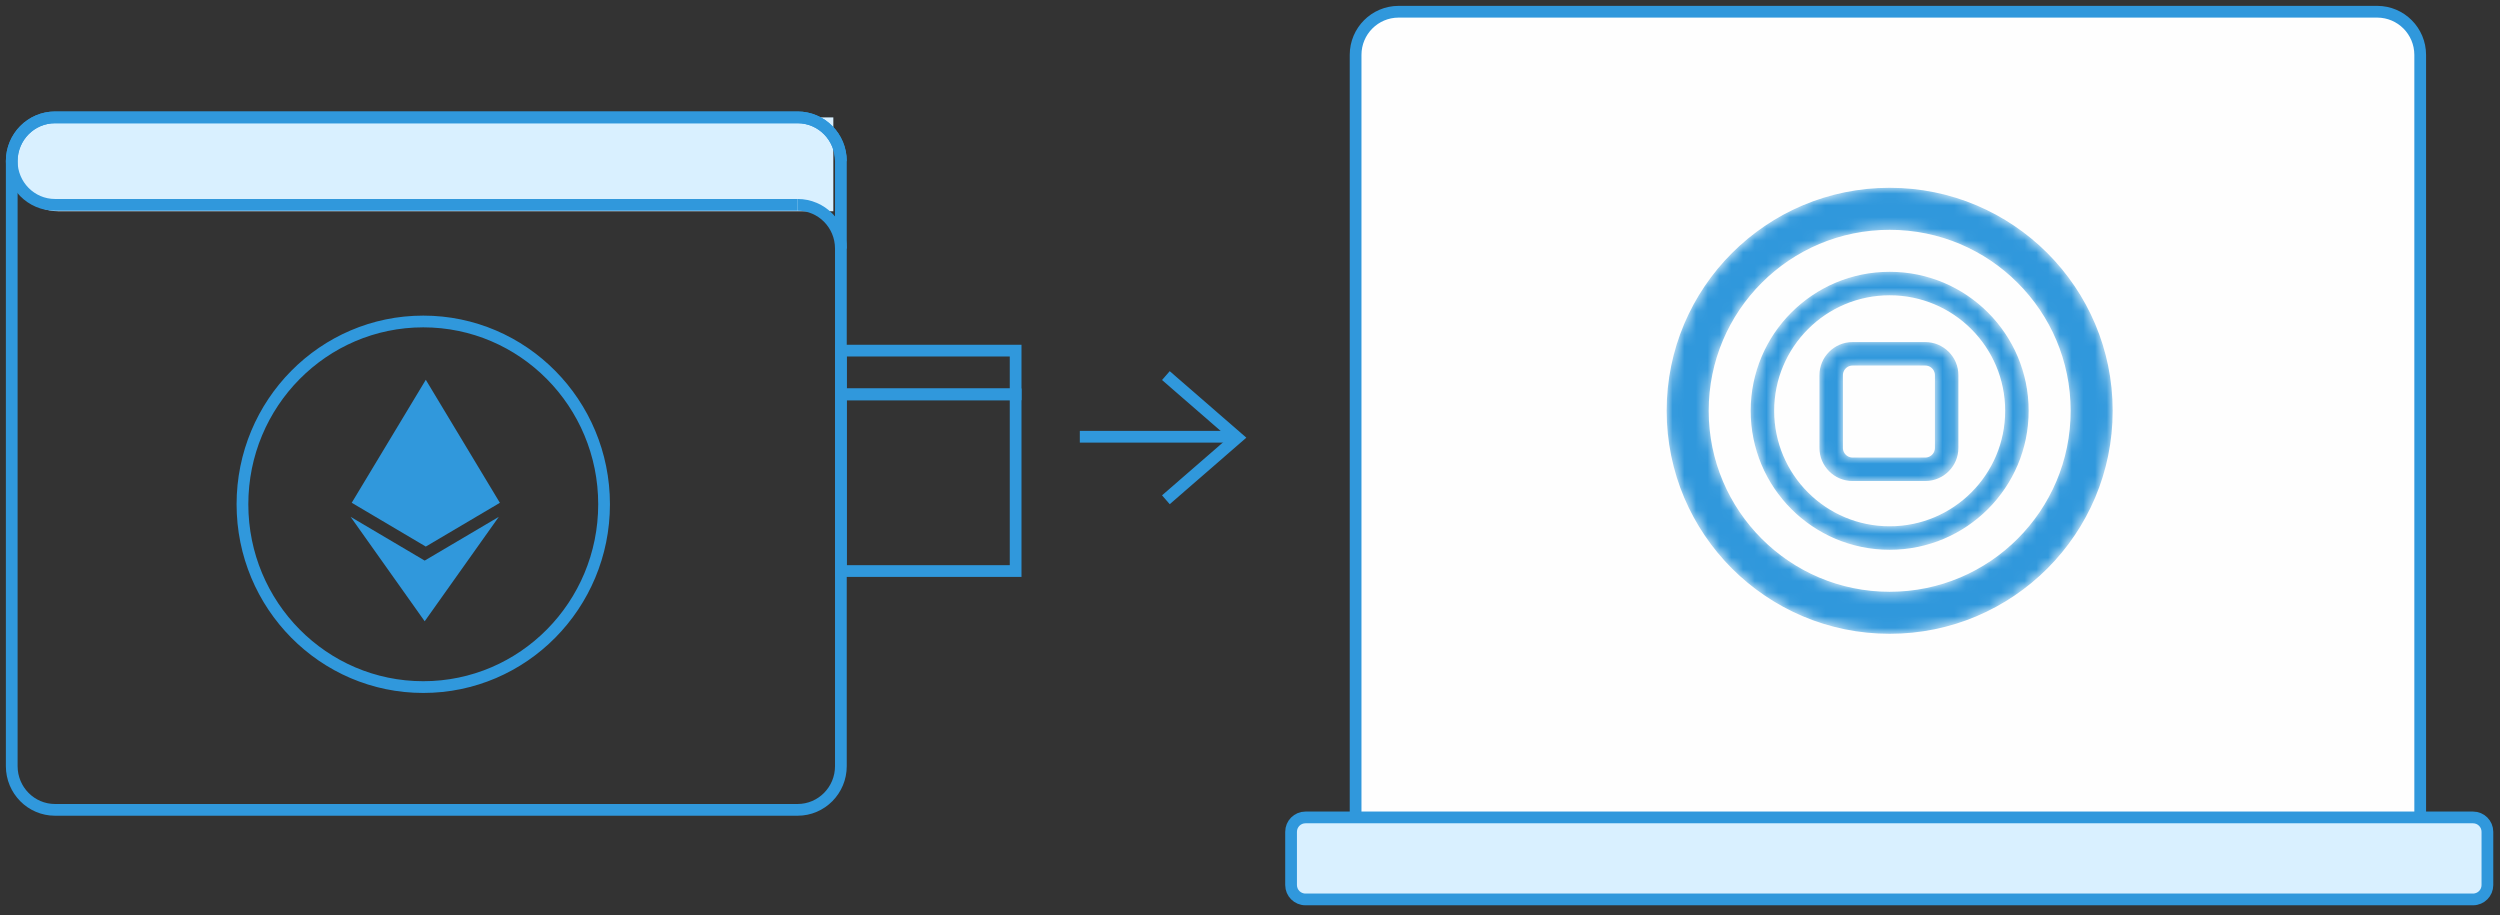 <svg width="213" height="78" viewBox="0 0 213 78" fill="none" xmlns="http://www.w3.org/2000/svg">
<rect x="0" y="0" width="213" height="78" fill="#333333" stroke="none"/>
<path fill-rule="evenodd" clip-rule="evenodd" d="M5 10H71V18H5C2.791 18 1 16.209 1 14C1 11.791 2.791 10 5 10Z" fill="#D9F0FF"/>
<path d="M99.333 32L105.425 37.29L99.333 42.58" stroke="#3098DC"/>
<path d="M92 37.211H105.5" stroke="#3098DC"/>
<path fill-rule="evenodd" clip-rule="evenodd" d="M202.536 76.19H119.162C117.138 76.19 115.497 74.543 115.497 72.512V4.677C115.497 2.646 117.138 1 119.162 1H202.536C204.56 1 206.201 2.646 206.201 4.677V72.512C206.201 74.543 204.56 76.19 202.536 76.19Z" fill="#FEFEFE"/>
<path fill-rule="evenodd" clip-rule="evenodd" d="M202.536 76.19H119.162C117.138 76.19 115.497 74.543 115.497 72.512V4.677C115.497 2.646 117.138 1 119.162 1H202.536C204.56 1 206.201 2.646 206.201 4.677V72.512C206.201 74.543 204.56 76.19 202.536 76.19Z" stroke="#3098DC"/>
<path fill-rule="evenodd" clip-rule="evenodd" d="M210.706 76.63H111.222C110.547 76.63 110 76.081 110 75.404V70.871C110 70.194 110.547 69.645 111.222 69.645H210.706C211.38 69.645 211.927 70.194 211.927 70.871V75.404C211.927 76.081 211.38 76.63 210.706 76.63Z" fill="#D9F0FF"/>
<path fill-rule="evenodd" clip-rule="evenodd" d="M210.706 76.63H111.222C110.547 76.63 110 76.081 110 75.404V70.871C110 70.194 110.547 69.645 111.222 69.645H210.706C211.38 69.645 211.927 70.194 211.927 70.871V75.404C211.927 76.081 211.38 76.63 210.706 76.63Z" stroke="#3098DC"/>
<path fill-rule="evenodd" clip-rule="evenodd" d="M67.957 69H4.686C2.651 69 1 67.332 1 65.274V13.726C1 11.669 2.651 10 4.686 10H67.957C69.992 10 71.643 11.669 71.643 13.726V65.274C71.643 67.332 69.992 69 67.957 69Z" stroke="#3098DC"/>
<path d="M67.957 17.453H4.686C2.651 17.453 1 15.784 1 13.726C1 11.669 2.651 10 4.686 10H67.957C69.992 10 71.643 11.669 71.643 13.726" stroke="#3098DC"/>
<path d="M67.957 17.453C69.992 17.453 71.643 19.121 71.643 21.179" stroke="#3098DC"/>
<path fill-rule="evenodd" clip-rule="evenodd" d="M71.643 33.599H86.532V29.874H71.643V33.599Z" stroke="#3098DC"/>
<path fill-rule="evenodd" clip-rule="evenodd" d="M71.643 48.653H86.532V33.6H71.643V48.653Z" stroke="#3098DC"/>
<path fill-rule="evenodd" clip-rule="evenodd" d="M36.278 32.358L29.967 42.836L36.278 46.568L42.59 42.839L36.278 32.358ZM36.183 47.763L29.871 44.034L36.183 52.932L42.499 44.034L36.182 47.763H36.183Z" fill="#3098DC"/>
<path fill-rule="evenodd" clip-rule="evenodd" d="M51.467 42.964C51.467 34.363 44.57 27.39 36.062 27.39C27.554 27.39 20.657 34.363 20.657 42.964C20.657 51.566 27.554 58.539 36.062 58.539C44.57 58.539 51.467 51.566 51.467 42.964Z" stroke="#3098DC"/>
<mask id="mask0" mask-type="alpha" maskUnits="userSpaceOnUse" x="142" y="16" width="38" height="38">
<path d="M161 53C170.941 53 179 44.941 179 35C179 25.059 170.941 17 161 17C151.059 17 143 25.059 143 35C143 44.941 151.059 53 161 53ZM161 51.42C151.931 51.42 144.58 44.069 144.58 35C144.58 25.931 151.931 18.58 161 18.58C170.069 18.58 177.42 25.931 177.42 35C177.42 44.069 170.069 51.42 161 51.42ZM161 45.841C166.987 45.841 171.841 40.987 171.841 35C171.841 29.013 166.987 24.159 161 24.159C155.013 24.159 150.159 29.013 150.159 35C150.159 40.987 155.013 45.841 161 45.841ZM164.031 30.145C165.038 30.145 165.855 30.962 165.855 31.969V38.159C165.855 39.166 165.038 39.983 164.031 39.983H157.841C156.834 39.983 156.017 39.166 156.017 38.159V31.969C156.017 30.962 156.834 30.145 157.841 30.145H164.031Z" stroke="#3098DC" stroke-width="2"/>
</mask>
<g mask="url(#mask0)">
<path d="M161 53C170.941 53 179 44.941 179 35C179 25.059 170.941 17 161 17C151.059 17 143 25.059 143 35C143 44.941 151.059 53 161 53ZM161 51.42C151.931 51.42 144.58 44.069 144.58 35C144.58 25.931 151.931 18.58 161 18.58C170.069 18.58 177.42 25.931 177.42 35C177.42 44.069 170.069 51.42 161 51.42ZM161 45.841C166.987 45.841 171.841 40.987 171.841 35C171.841 29.013 166.987 24.159 161 24.159C155.013 24.159 150.159 29.013 150.159 35C150.159 40.987 155.013 45.841 161 45.841ZM164.031 30.145C165.038 30.145 165.855 30.962 165.855 31.969V38.159C165.855 39.166 165.038 39.983 164.031 39.983H157.841C156.834 39.983 156.017 39.166 156.017 38.159V31.969C156.017 30.962 156.834 30.145 157.841 30.145H164.031Z" stroke="#3098DC" stroke-width="2"/>
</g>
</svg>
